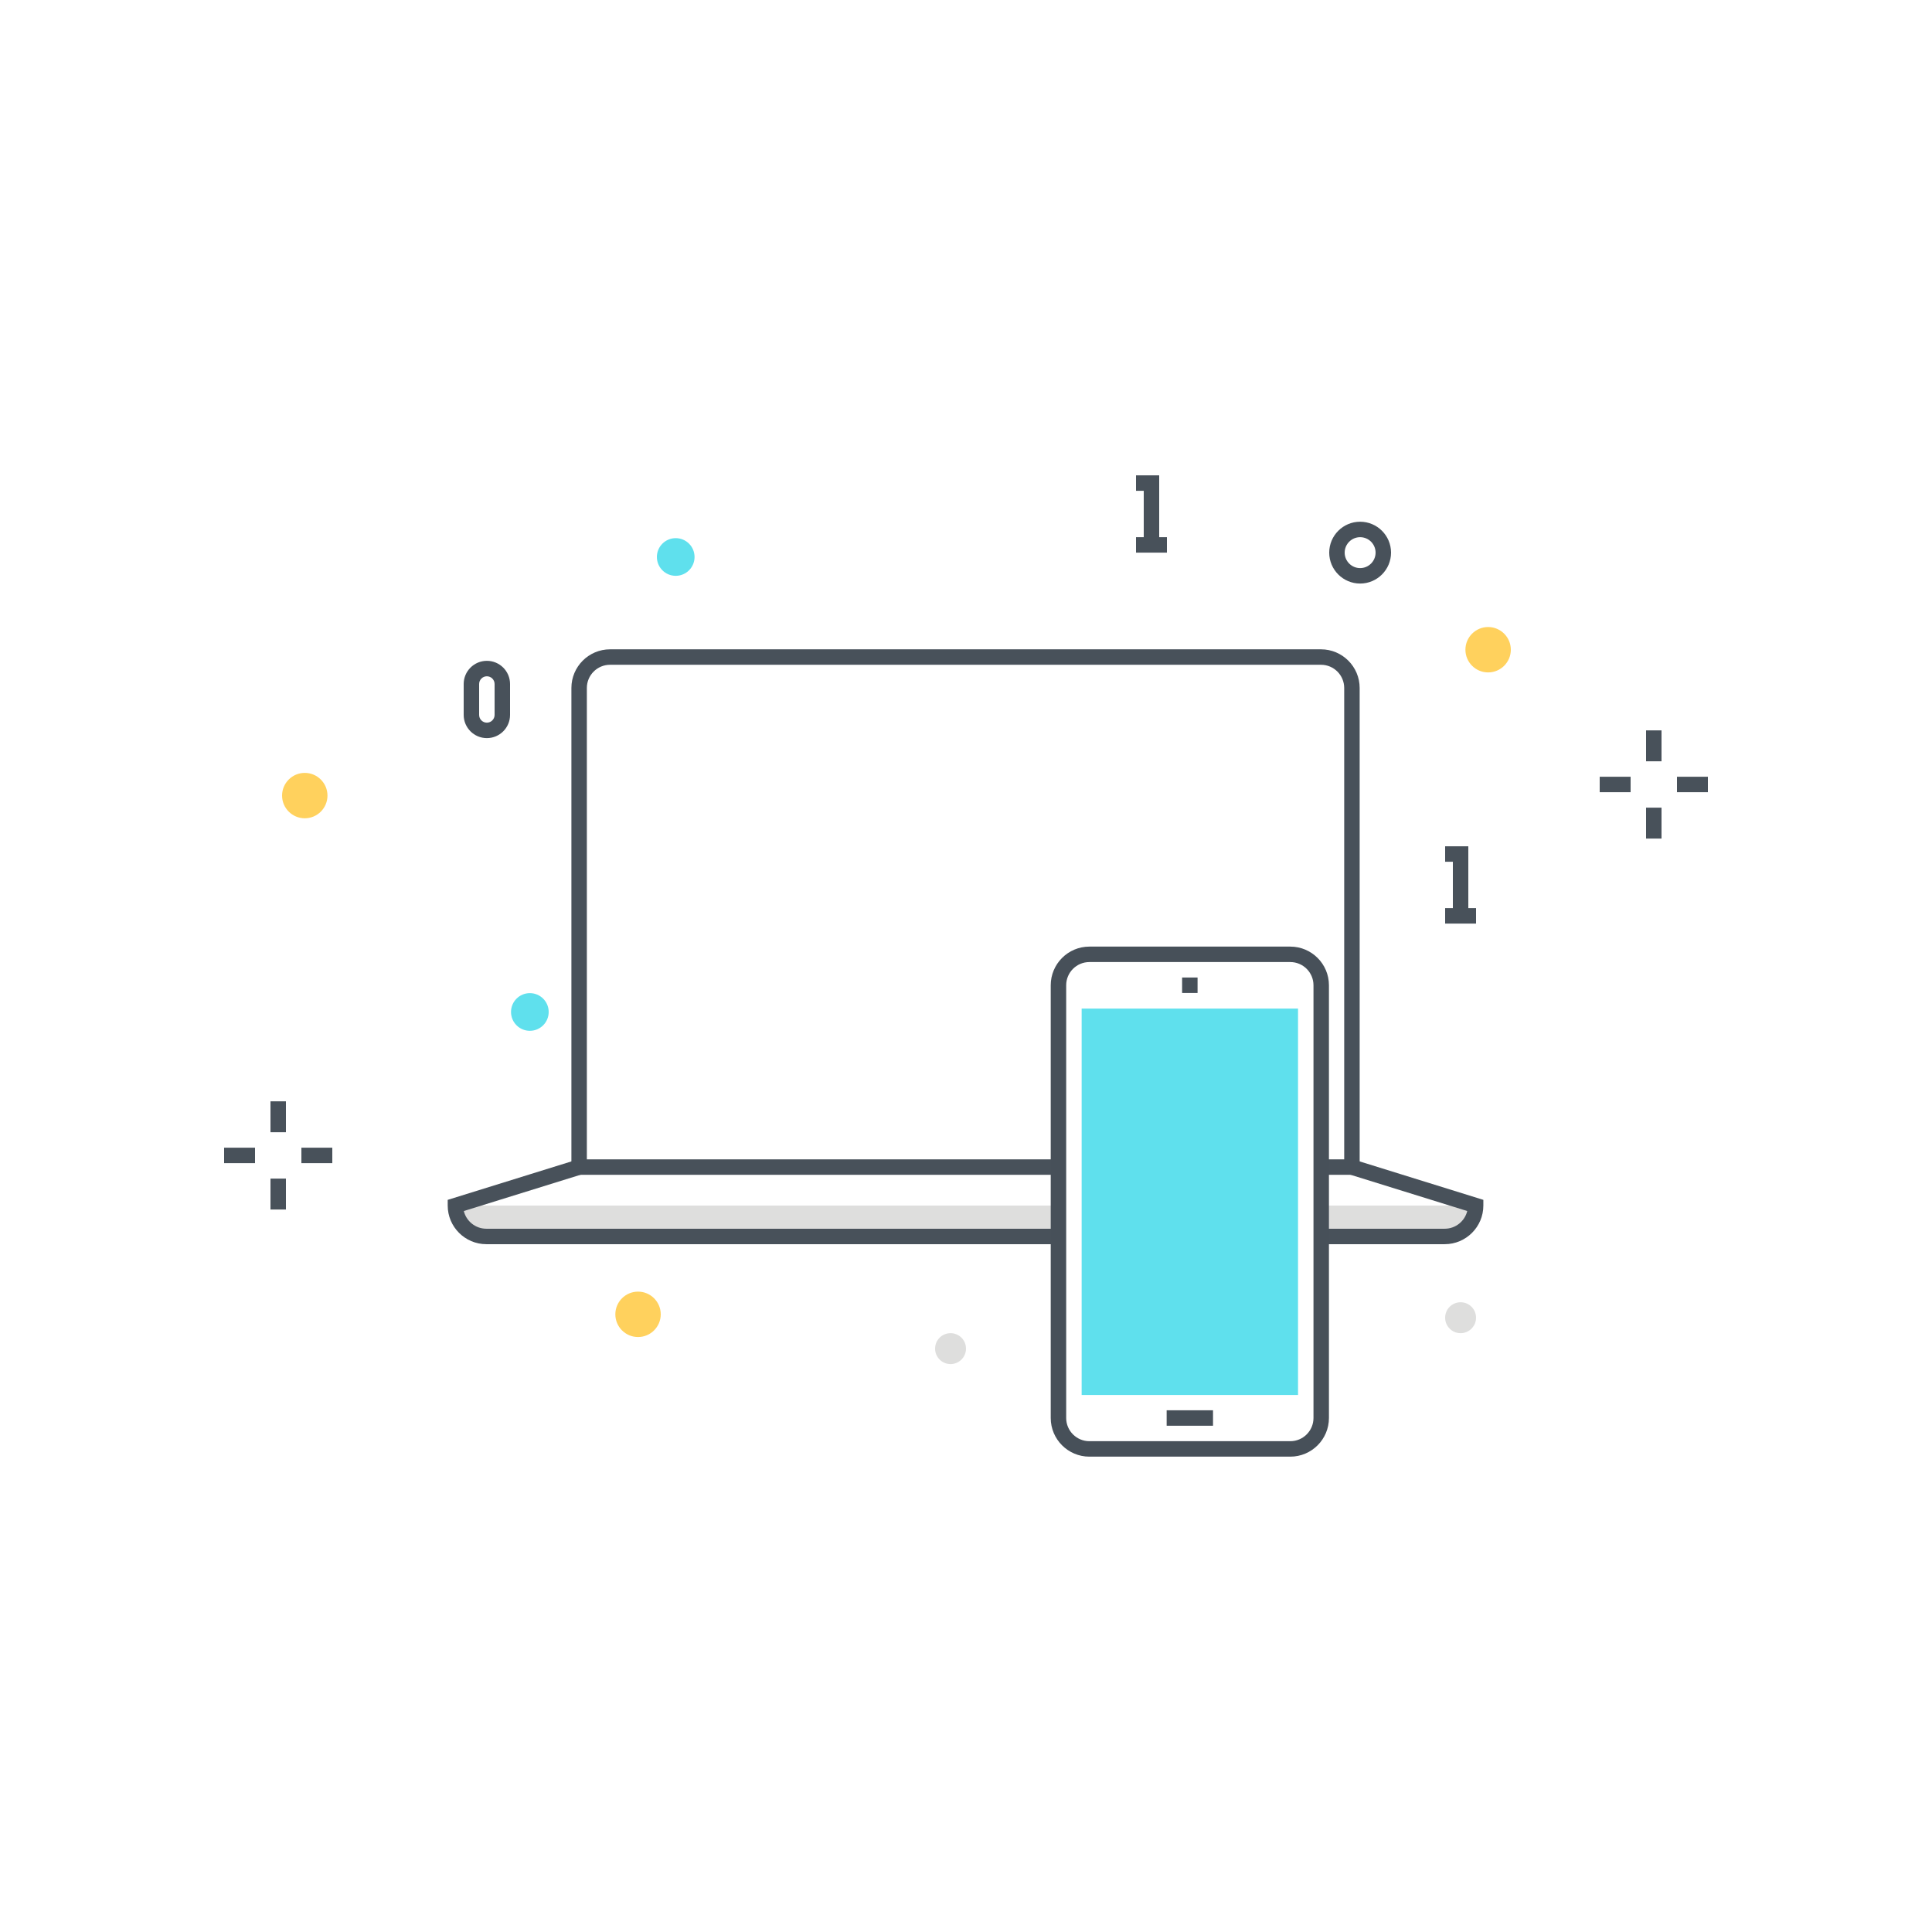<svg xmlns="http://www.w3.org/2000/svg" width="250" height="250" viewBox="0 0 250 250">
  <g fill="none" fill-rule="evenodd">
    <polyline fill="#DEDEDD" points="136.964 155.998 58.934 155.998 61.936 159.999 136.964 159.999 136.964 155.998"/>
    <polyline fill="#DEDEDD" points="170.964 155.998 170.964 159.999 188.065 159.999 191.067 155.998 170.964 155.998"/>
    <path fill="#48515A" d="M175.939,152.022 L170.964,152.022 L170.964,150.022 L173.939,150.022 L173.939,89.022 C173.939,87.368 172.594,86.022 170.939,86.022 L78.939,86.022 C77.285,86.022 75.939,87.368 75.939,89.022 L75.939,150.022 L136.964,150.021 L136.964,152.021 L73.939,152.022 L73.939,89.022 C73.939,86.266 76.183,84.022 78.939,84.022 L170.939,84.022 C173.696,84.022 175.939,86.266 175.939,89.022 L175.939,152.022"/>
    <path fill="#48515A" d="M186.945 160.997L170.964 160.997 170.964 158.997 186.945 158.997C188.355 158.997 189.541 158.02 189.86 156.707L174.643 151.978 175.236 150.067 191.945 155.261 191.945 155.997C191.945 158.754 189.702 160.997 186.945 160.997M136.964 160.997L62.933 160.997C60.176 160.997 57.933 158.754 57.933 155.997L57.933 155.261 74.643 150.067 75.236 151.978 60.018 156.707C60.338 158.02 61.523 158.997 62.933 158.997L136.964 158.997 136.964 160.997"/>
    <path fill="#475059" d="M140.964,124.49 C139.31,124.49 137.964,125.836 137.964,127.49 L137.964,183.49 C137.964,185.145 139.31,186.49 140.964,186.49 L166.964,186.49 C168.618,186.49 169.964,185.145 169.964,183.49 L169.964,127.49 C169.964,125.836 168.618,124.49 166.964,124.49 L140.964,124.49 Z M166.964,188.49 L140.964,188.49 C138.207,188.49 135.964,186.247 135.964,183.49 L135.964,127.49 C135.964,124.733 138.207,122.49 140.964,122.49 L166.964,122.49 C169.721,122.49 171.964,124.733 171.964,127.49 L171.964,183.49 C171.964,186.247 169.721,188.49 166.964,188.49 Z"/>
    <polygon fill="#475059" points="150.964 184.49 156.964 184.49 156.964 182.49 150.964 182.49"/>
    <polygon fill="#475059" points="152.964 128.49 154.964 128.49 154.964 126.49 152.964 126.49"/>
    <polygon fill="#5FE0ED" points="139.965 180.511 167.965 180.511 167.965 130.511 139.965 130.511"/>
    <polygon fill="#48515A" points="35 146.511 37 146.511 37 142.511 35 142.511"/>
    <polygon fill="#48515A" points="35 156.511 37 156.511 37 152.511 35 152.511"/>
    <polygon fill="#48515A" points="39 150.511 43 150.511 43 148.511 39 148.511"/>
    <polygon fill="#48515A" points="29 150.511 33 150.511 33 148.511 29 148.511"/>
    <polygon fill="#48515A" points="213 98.511 215 98.511 215 94.511 213 94.511"/>
    <polygon fill="#48515A" points="213 108.511 215 108.511 215 104.511 213 104.511"/>
    <polygon fill="#48515A" points="217 102.511 221 102.511 221 100.511 217 100.511"/>
    <polygon fill="#48515A" points="207 102.511 211 102.511 211 100.511 207 100.511"/>
    <path fill="#FFD15D" d="M195,84.073 C195,85.419 193.909,86.511 192.562,86.511 C191.216,86.511 190.125,85.419 190.125,84.073 C190.125,82.727 191.216,81.636 192.562,81.636 C193.909,81.636 195,82.727 195,84.073"/>
    <path fill="#FFD15D" d="M192.563 82.136C191.494 82.136 190.625 83.005 190.625 84.073 190.625 85.142 191.494 86.011 192.563 86.011 193.631 86.011 194.5 85.142 194.5 84.073 194.5 83.005 193.631 82.136 192.563 82.136zM192.563 87.011C190.943 87.011 189.625 85.693 189.625 84.073 189.625 82.453 190.943 81.136 192.563 81.136 194.182 81.136 195.5 82.453 195.5 84.073 195.5 85.693 194.182 87.011 192.563 87.011zM41.875 102.948C41.875 104.295 40.784 105.386 39.438 105.386 38.091 105.386 37 104.295 37 102.948 37 101.602 38.091 100.511 39.438 100.511 40.784 100.511 41.875 101.602 41.875 102.948"/>
    <path fill="#FFD15D" d="M39.437,101.011 C38.369,101.011 37.5,101.88 37.5,102.948 C37.5,104.017 38.369,104.886 39.437,104.886 C40.506,104.886 41.375,104.017 41.375,102.948 C41.375,101.88 40.506,101.011 39.437,101.011 Z M39.437,105.886 C37.818,105.886 36.5,104.568 36.5,102.948 C36.5,101.328 37.818,100.011 39.437,100.011 C41.057,100.011 42.375,101.328 42.375,102.948 C42.375,104.568 41.057,105.886 39.437,105.886 Z"/>
    <path fill="#5FE0ED" d="M89.875 72.073C89.875 73.419 88.784 74.511 87.438 74.511 86.091 74.511 85 73.419 85 72.073 85 70.727 86.091 69.636 87.438 69.636 88.784 69.636 89.875 70.727 89.875 72.073M71 130.948C71 132.295 69.909 133.386 68.562 133.386 67.216 133.386 66.125 132.295 66.125 130.948 66.125 129.602 67.216 128.511 68.562 128.511 69.909 128.511 71 129.602 71 130.948"/>
    <path fill="#FFD15D" d="M85,170.073 C85,171.419 83.909,172.511 82.562,172.511 C81.216,172.511 80.125,171.419 80.125,170.073 C80.125,168.727 81.216,167.636 82.562,167.636 C83.909,167.636 85,168.727 85,170.073"/>
    <path fill="#FFD15D" d="M82.562,168.136 C81.494,168.136 80.625,169.005 80.625,170.073 C80.625,171.142 81.494,172.011 82.562,172.011 C83.631,172.011 84.5,171.142 84.5,170.073 C84.5,169.005 83.631,168.136 82.562,168.136 Z M82.562,173.011 C80.943,173.011 79.625,171.693 79.625,170.073 C79.625,168.453 80.943,167.136 82.562,167.136 C84.182,167.136 85.5,168.453 85.5,170.073 C85.5,171.693 84.182,173.011 82.562,173.011 Z"/>
    <path fill="#DEDEDD" d="M125 174.511C125 175.615 124.105 176.511 123 176.511 121.895 176.511 121 175.615 121 174.511 121 173.406 121.895 172.511 123 172.511 124.105 172.511 125 173.406 125 174.511M191 170.511C191 171.615 190.105 172.511 189 172.511 187.895 172.511 187 171.615 187 170.511 187 169.406 187.895 168.511 189 168.511 190.105 168.511 191 169.406 191 170.511"/>
    <path fill="#48515A" d="M176,69.511 C174.897,69.511 174,70.408 174,71.511 C174,72.613 174.897,73.511 176,73.511 C177.103,73.511 178,72.613 178,71.511 C178,70.408 177.103,69.511 176,69.511 Z M176,75.511 C173.794,75.511 172,73.717 172,71.511 C172,69.305 173.794,67.511 176,67.511 C178.206,67.511 180,69.305 180,71.511 C180,73.717 178.206,75.511 176,75.511 Z"/>
    <polyline fill="#48515A" points="150 70.511 148 70.511 148 63.51 147 63.51 147 61.51 150 61.51 150 70.511"/>
    <polygon fill="#48515A" points="147 71.511 151 71.511 151 69.511 147 69.511"/>
    <polyline fill="#48515A" points="190 118.511 188 118.511 188 111.51 187 111.51 187 109.51 190 109.51 190 118.511"/>
    <polygon fill="#48515A" points="187 119.511 191 119.511 191 117.511 187 117.511"/>
    <path fill="#48515A" d="M63,87.511 C62.449,87.511 62,87.959 62,88.511 L62,92.512 C62,93.063 62.449,93.512 63,93.512 C63.551,93.512 64,93.063 64,92.512 L64,88.511 C64,87.959 63.551,87.511 63,87.511 Z M63,95.512 C61.346,95.512 60,94.166 60,92.512 L60,88.511 C60,86.856 61.346,85.511 63,85.511 C64.654,85.511 66,86.856 66,88.511 L66,92.512 C66,94.166 64.654,95.512 63,95.512 Z"/>
  </g>
</svg>
